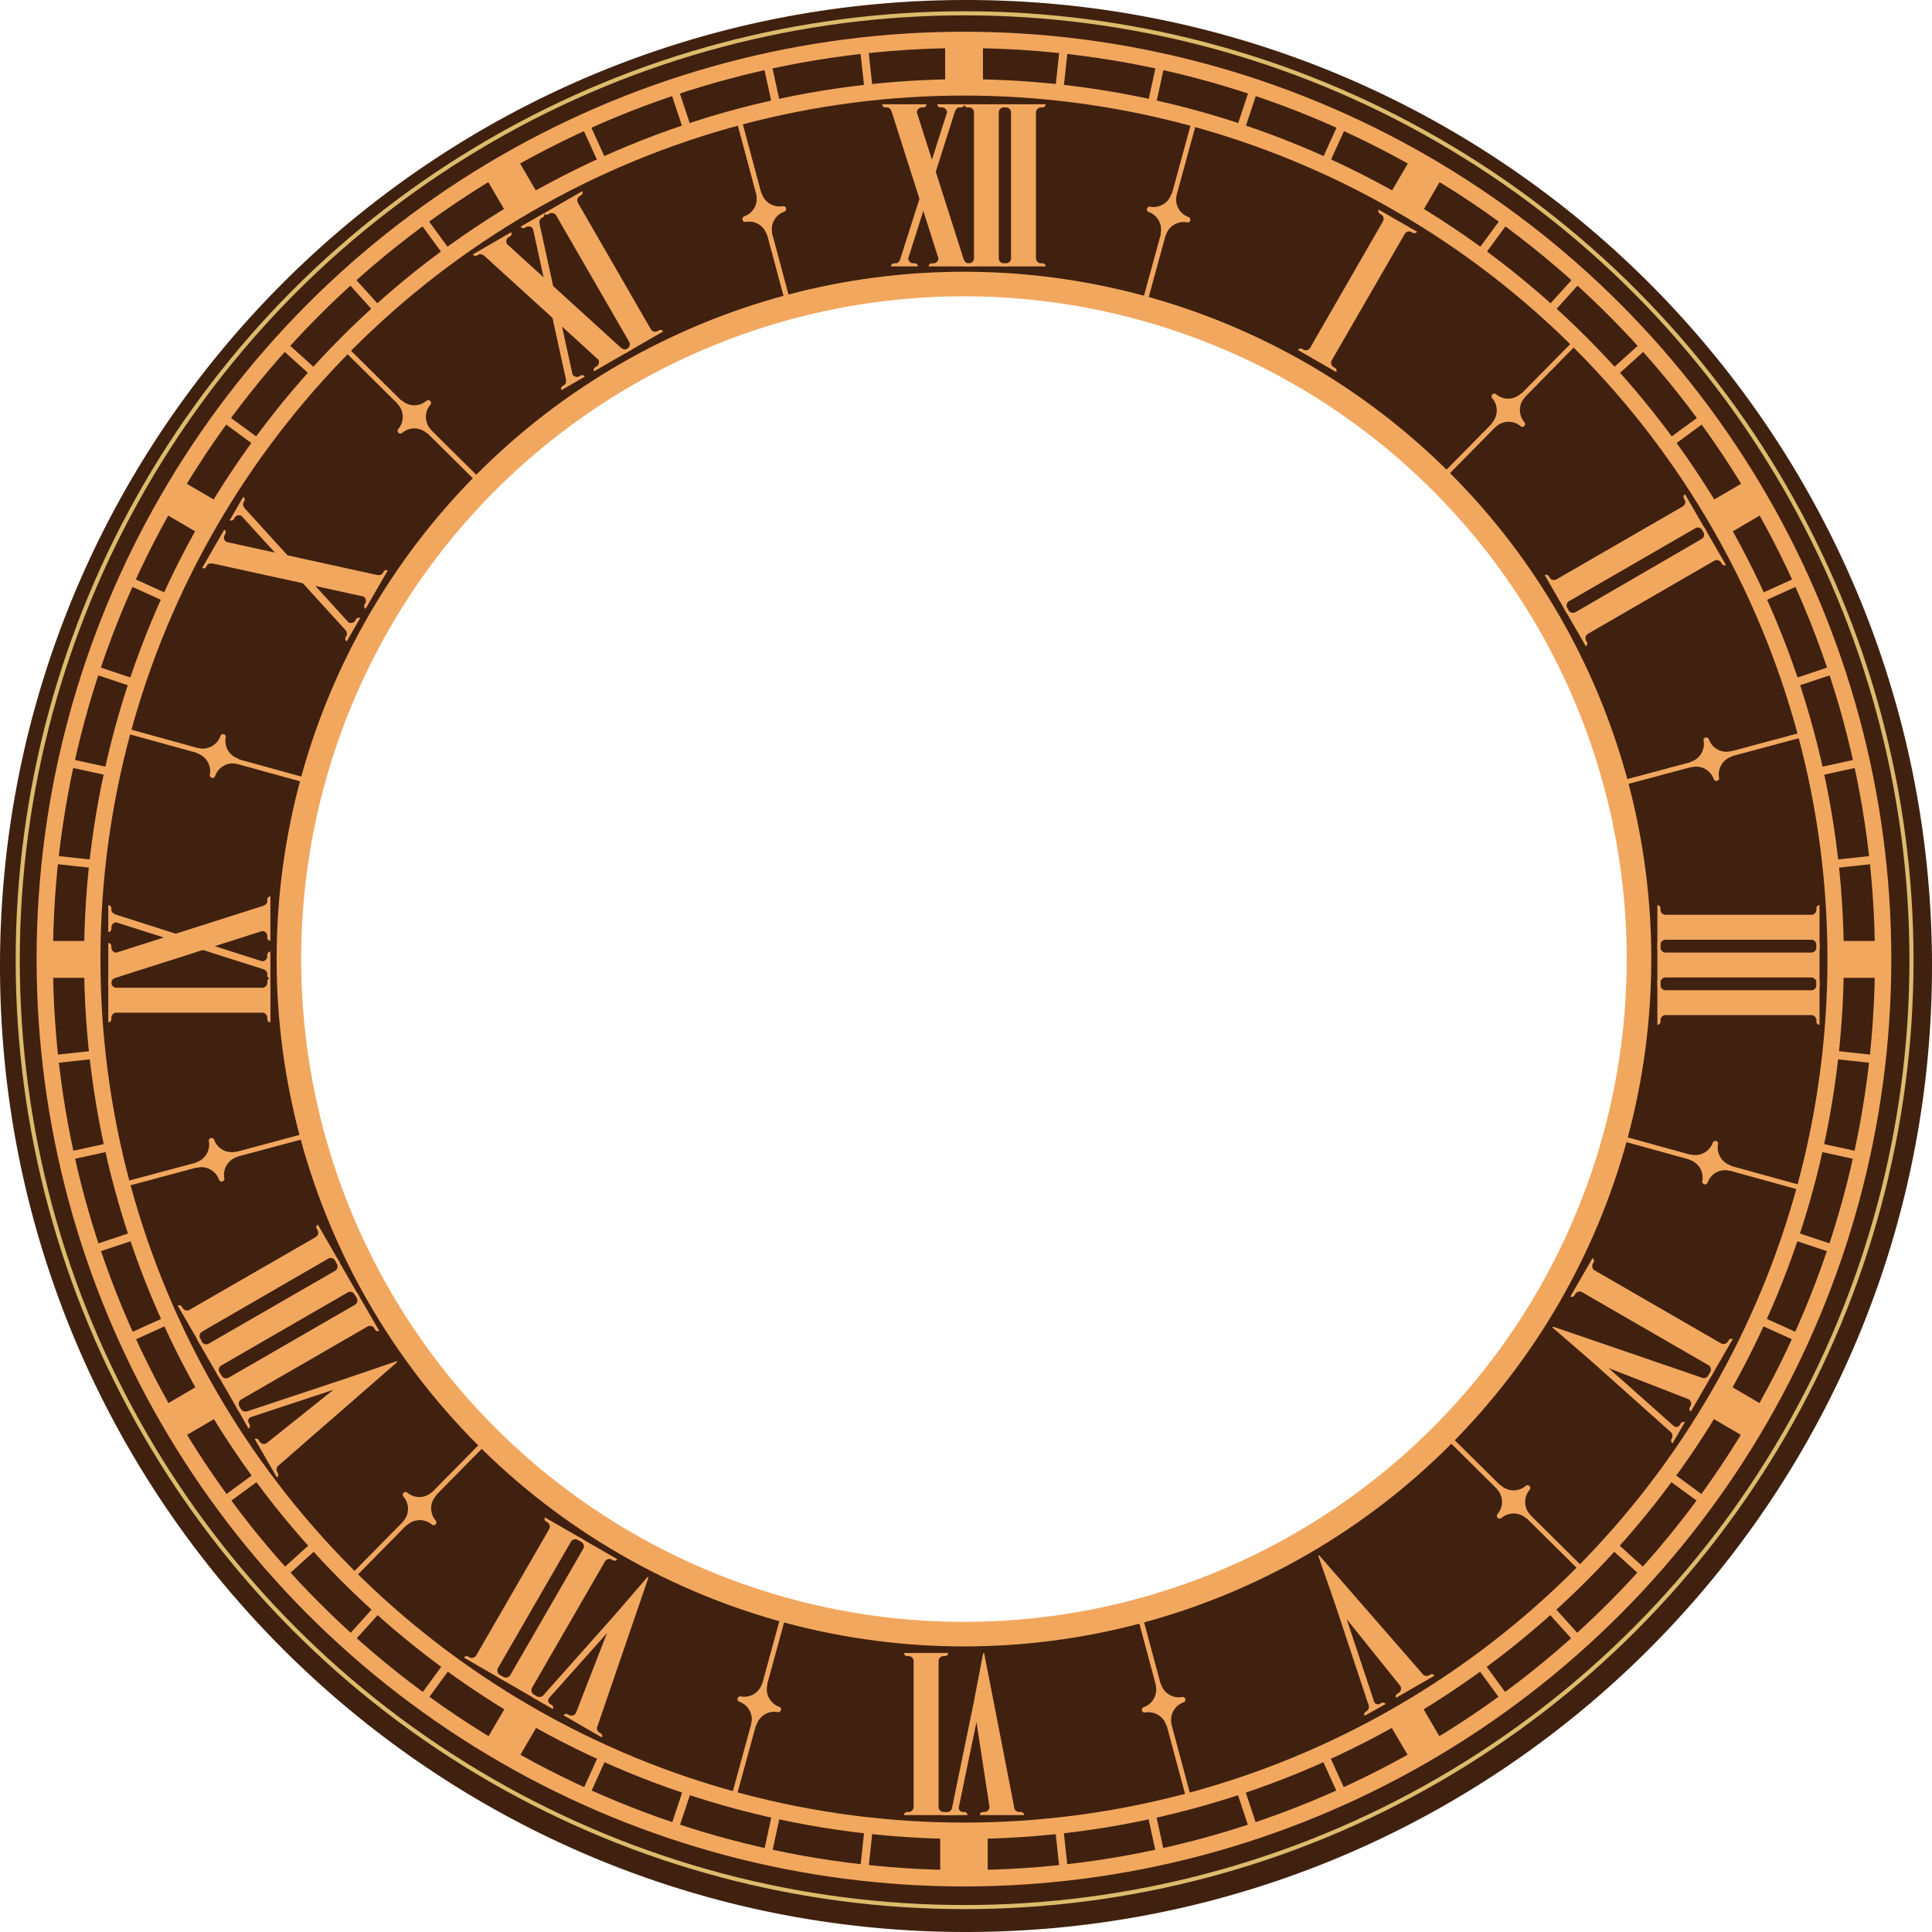 <svg xmlns="http://www.w3.org/2000/svg" viewBox="0 0 472 472"><defs><style>.cls-1{fill:#40210f;}.cls-2,.cls-3,.cls-4,.cls-5,.cls-6{fill:none;}.cls-2,.cls-3,.cls-4,.cls-6,.cls-8{stroke:#f2a75f;}.cls-2,.cls-3,.cls-4,.cls-5,.cls-6,.cls-8{stroke-miterlimit:10;}.cls-2{stroke-width:2px;}.cls-3{stroke-width:9px;}.cls-4{stroke-width:4px;}.cls-5{stroke:#dcbb6b;}.cls-6{stroke-width:6px;}.cls-7,.cls-8{fill:#f2a75f;}.cls-8{stroke-width:1.2px;}</style></defs><title>Gear_index</title><g id="레이어_2" data-name="레이어 2"><g id="레이어_1-2" data-name="레이어 1"><path class="cls-1" d="M236,0C105.66,0,0,105.66,0,236S105.66,472,236,472,472,366.34,472,236,366.34,0,236,0Zm0,399.48A164.92,164.92,0,1,1,400.92,234.56,164.92,164.92,0,0,1,236,399.48Z"/><line class="cls-2" x1="235.5" y1="21.36" x2="235.5" y2="9.75"/><line class="cls-2" x1="235.5" y1="9.75" x2="235.5" y2="21.36"/><line class="cls-2" x1="235.5" y1="9.75" x2="235.5" y2="21.36"/><line class="cls-2" x1="235.5" y1="9.75" x2="235.5" y2="21.36"/><line class="cls-2" x1="235.5" y1="9.75" x2="235.5" y2="21.36"/><line class="cls-2" x1="235.5" y1="9.75" x2="235.5" y2="21.36"/><line class="cls-2" x1="235.5" y1="9.75" x2="235.5" y2="21.36"/><line class="cls-2" x1="235.5" y1="9.75" x2="235.5" y2="21.36"/><line class="cls-2" x1="235.5" y1="9.75" x2="235.5" y2="21.36"/><line class="cls-2" x1="235.5" y1="9.75" x2="235.5" y2="21.36"/><line class="cls-2" x1="235.5" y1="9.75" x2="235.5" y2="21.36"/><line class="cls-2" x1="235.5" y1="9.75" x2="235.5" y2="21.36"/><line class="cls-2" x1="235.5" y1="9.75" x2="235.5" y2="21.36"/><line class="cls-2" x1="235.5" y1="9.75" x2="235.5" y2="21.36"/><line class="cls-2" x1="235.5" y1="9.75" x2="235.5" y2="21.36"/><line class="cls-2" x1="235.5" y1="9.75" x2="235.5" y2="21.36"/><line class="cls-2" x1="235.5" y1="9.75" x2="235.5" y2="21.36"/><line class="cls-2" x1="235.5" y1="9.75" x2="235.5" y2="21.36"/><line class="cls-2" x1="235.5" y1="9.75" x2="235.5" y2="21.36"/><line class="cls-2" x1="235.5" y1="9.75" x2="235.5" y2="21.36"/><line class="cls-2" x1="235.5" y1="9.75" x2="235.5" y2="21.36"/><line class="cls-2" x1="235.5" y1="9.75" x2="235.5" y2="21.36"/><line class="cls-2" x1="235.5" y1="9.75" x2="235.5" y2="21.36"/><line class="cls-2" x1="235.5" y1="9.75" x2="235.5" y2="21.36"/><line class="cls-2" x1="235.5" y1="9.75" x2="235.5" y2="21.36"/><line class="cls-2" x1="235.5" y1="9.75" x2="235.5" y2="21.36"/><line class="cls-2" x1="235.5" y1="9.75" x2="235.5" y2="21.36"/><line class="cls-2" x1="235.5" y1="9.75" x2="235.5" y2="21.36"/><line class="cls-2" x1="235.5" y1="9.75" x2="235.5" y2="21.36"/><line class="cls-2" x1="235.5" y1="9.75" x2="235.5" y2="21.36"/><line class="cls-2" x1="235.5" y1="9.75" x2="235.5" y2="21.36"/><line class="cls-2" x1="235.5" y1="9.75" x2="235.5" y2="21.36"/><line class="cls-2" x1="235.5" y1="9.75" x2="235.5" y2="21.36"/><line class="cls-2" x1="235.5" y1="9.75" x2="235.5" y2="21.36"/><line class="cls-2" x1="235.5" y1="9.75" x2="235.5" y2="21.36"/><line class="cls-2" x1="235.5" y1="9.75" x2="235.5" y2="21.36"/><line class="cls-2" x1="235.5" y1="9.75" x2="235.5" y2="21.36"/><line class="cls-2" x1="235.5" y1="9.75" x2="235.5" y2="21.36"/><line class="cls-2" x1="235.5" y1="9.75" x2="235.5" y2="21.36"/><line class="cls-2" x1="235.5" y1="9.75" x2="235.5" y2="21.36"/><line class="cls-2" x1="235.5" y1="9.75" x2="235.5" y2="21.36"/><line class="cls-2" x1="235.5" y1="9.75" x2="235.5" y2="21.36"/><line class="cls-2" x1="235.5" y1="9.75" x2="235.5" y2="21.36"/><line class="cls-2" x1="235.5" y1="9.75" x2="235.5" y2="21.36"/><line class="cls-2" x1="235.5" y1="9.75" x2="235.5" y2="21.36"/><line class="cls-2" x1="235.5" y1="9.75" x2="235.5" y2="21.36"/><line class="cls-2" x1="235.5" y1="9.75" x2="235.5" y2="21.36"/><line class="cls-2" x1="235.5" y1="9.75" x2="235.5" y2="21.36"/><line class="cls-2" x1="235.5" y1="9.75" x2="235.5" y2="21.36"/><line class="cls-2" x1="235.5" y1="9.75" x2="235.5" y2="21.36"/><line class="cls-2" x1="235.5" y1="9.75" x2="235.5" y2="21.36"/><line class="cls-2" x1="235.5" y1="9.75" x2="235.5" y2="21.36"/><line class="cls-2" x1="235.5" y1="9.75" x2="235.5" y2="21.36"/><line class="cls-2" x1="235.5" y1="9.75" x2="235.5" y2="21.36"/><line class="cls-2" x1="235.5" y1="9.75" x2="235.5" y2="21.36"/><line class="cls-2" x1="235.5" y1="9.75" x2="235.5" y2="21.36"/><line class="cls-2" x1="235.5" y1="9.75" x2="235.5" y2="21.36"/><line class="cls-2" x1="235.5" y1="9.75" x2="235.5" y2="21.36"/><line class="cls-2" x1="235.5" y1="9.75" x2="235.5" y2="21.36"/><line class="cls-2" x1="235.5" y1="9.75" x2="235.5" y2="21.36"/><line class="cls-2" x1="235.5" y1="21.36" x2="235.5" y2="9.75"/><line class="cls-2" x1="258.72" y1="22.61" x2="259.97" y2="11.07"/><line class="cls-2" x1="281.21" y1="26.27" x2="283.68" y2="14.93"/><line class="cls-2" x1="302.84" y1="32.21" x2="306.5" y2="21.2"/><line class="cls-2" x1="323.48" y1="40.31" x2="328.28" y2="29.75"/><line class="cls-2" x1="343.02" y1="50.44" x2="348.88" y2="40.42"/><line class="cls-2" x1="361.31" y1="62.45" x2="368.17" y2="53.09"/><line class="cls-2" x1="378.23" y1="76.24" x2="386.01" y2="67.62"/><line class="cls-2" x1="393.65" y1="91.66" x2="402.26" y2="83.88"/><line class="cls-2" x1="407.43" y1="108.58" x2="416.79" y2="101.72"/><line class="cls-2" x1="419.45" y1="126.87" x2="429.46" y2="121"/><line class="cls-2" x1="429.57" y1="146.4" x2="440.14" y2="141.61"/><line class="cls-2" x1="437.67" y1="167.05" x2="448.68" y2="163.38"/><line class="cls-2" x1="443.62" y1="188.68" x2="454.95" y2="186.2"/><line class="cls-2" x1="447.28" y1="211.17" x2="458.82" y2="209.92"/><line class="cls-2" x1="448.53" y1="234.39" x2="460.14" y2="234.39"/><line class="cls-2" x1="447.28" y1="257.61" x2="458.82" y2="258.86"/><line class="cls-2" x1="443.62" y1="280.09" x2="454.95" y2="282.57"/><line class="cls-2" x1="437.67" y1="301.72" x2="448.68" y2="305.39"/><line class="cls-2" x1="429.57" y1="322.37" x2="440.14" y2="327.17"/><line class="cls-2" x1="419.45" y1="341.9" x2="429.46" y2="347.77"/><line class="cls-2" x1="407.43" y1="360.2" x2="416.79" y2="367.06"/><line class="cls-2" x1="393.65" y1="377.12" x2="402.26" y2="384.89"/><line class="cls-2" x1="378.23" y1="392.53" x2="386.01" y2="401.15"/><line class="cls-2" x1="361.31" y1="406.32" x2="368.17" y2="415.68"/><line class="cls-2" x1="343.02" y1="418.34" x2="348.88" y2="428.35"/><line class="cls-2" x1="323.48" y1="428.46" x2="328.28" y2="439.03"/><line class="cls-2" x1="302.84" y1="436.56" x2="306.5" y2="447.57"/><line class="cls-2" x1="281.21" y1="442.5" x2="283.68" y2="453.84"/><line class="cls-2" x1="258.72" y1="446.17" x2="259.97" y2="457.7"/><line class="cls-2" x1="235.5" y1="447.42" x2="235.5" y2="459.02"/><line class="cls-2" x1="212.28" y1="446.17" x2="211.03" y2="457.7"/><line class="cls-2" x1="189.79" y1="442.5" x2="187.32" y2="453.84"/><line class="cls-2" x1="168.16" y1="436.56" x2="164.5" y2="447.57"/><line class="cls-2" x1="147.52" y1="428.46" x2="142.72" y2="439.03"/><line class="cls-2" x1="127.98" y1="418.34" x2="122.12" y2="428.35"/><line class="cls-2" x1="109.69" y1="406.32" x2="102.83" y2="415.68"/><line class="cls-2" x1="92.77" y1="392.53" x2="84.99" y2="401.15"/><line class="cls-2" x1="77.35" y1="377.12" x2="68.74" y2="384.89"/><line class="cls-2" x1="63.57" y1="360.2" x2="54.21" y2="367.06"/><line class="cls-2" x1="51.55" y1="341.9" x2="41.54" y2="347.77"/><line class="cls-2" x1="41.43" y1="322.37" x2="30.86" y2="327.17"/><line class="cls-2" x1="33.33" y1="301.72" x2="22.32" y2="305.39"/><line class="cls-2" x1="27.38" y1="280.09" x2="16.05" y2="282.57"/><line class="cls-2" x1="23.72" y1="257.61" x2="12.18" y2="258.86"/><line class="cls-2" x1="22.47" y1="234.39" x2="10.86" y2="234.39"/><line class="cls-2" x1="23.72" y1="211.17" x2="12.18" y2="209.92"/><line class="cls-2" x1="27.38" y1="188.68" x2="16.05" y2="186.2"/><line class="cls-2" x1="33.33" y1="167.05" x2="22.32" y2="163.38"/><line class="cls-2" x1="41.43" y1="146.4" x2="30.86" y2="141.61"/><line class="cls-2" x1="51.55" y1="126.87" x2="41.54" y2="121"/><line class="cls-2" x1="63.57" y1="108.58" x2="54.21" y2="101.72"/><line class="cls-2" x1="77.35" y1="91.66" x2="68.74" y2="83.88"/><line class="cls-2" x1="92.77" y1="76.24" x2="84.99" y2="67.62"/><line class="cls-2" x1="109.69" y1="62.45" x2="102.83" y2="53.09"/><line class="cls-2" x1="127.98" y1="50.44" x2="122.12" y2="40.42"/><line class="cls-2" x1="147.52" y1="40.31" x2="142.72" y2="29.75"/><line class="cls-2" x1="168.16" y1="32.21" x2="164.5" y2="21.2"/><line class="cls-2" x1="189.79" y1="26.27" x2="187.32" y2="14.93"/><line class="cls-2" x1="212.28" y1="22.61" x2="211.03" y2="11.07"/><line class="cls-2" x1="235.5" y1="21.36" x2="235.5" y2="9.75"/><line class="cls-3" x1="235.5" y1="9.75" x2="235.5" y2="21.36"/><line class="cls-3" x1="235.5" y1="21.36" x2="235.5" y2="9.75"/><line class="cls-3" x1="235.5" y1="21.36" x2="235.5" y2="9.75"/><line class="cls-3" x1="235.5" y1="21.36" x2="235.5" y2="9.75"/><line class="cls-3" x1="235.5" y1="21.36" x2="235.5" y2="9.75"/><line class="cls-3" x1="235.5" y1="21.36" x2="235.5" y2="9.75"/><line class="cls-3" x1="235.5" y1="21.36" x2="235.5" y2="9.75"/><line class="cls-3" x1="235.5" y1="21.36" x2="235.5" y2="9.75"/><line class="cls-3" x1="235.5" y1="21.36" x2="235.5" y2="9.75"/><line class="cls-3" x1="235.5" y1="21.36" x2="235.5" y2="9.75"/><line class="cls-3" x1="235.5" y1="21.36" x2="235.5" y2="9.75"/><line class="cls-3" x1="235.5" y1="21.36" x2="235.5" y2="9.75"/><line class="cls-3" x1="235.5" y1="9.75" x2="235.5" y2="21.36"/><line class="cls-3" x1="348.88" y1="40.42" x2="343.02" y2="50.44"/><line class="cls-3" x1="429.46" y1="121" x2="419.45" y2="126.87"/><line class="cls-3" x1="460.14" y1="234.39" x2="448.53" y2="234.39"/><line class="cls-3" x1="429.46" y1="347.77" x2="419.45" y2="341.9"/><line class="cls-3" x1="348.88" y1="428.35" x2="343.02" y2="418.34"/><line class="cls-3" x1="229.7" y1="453.22" x2="241.3" y2="453.22"/><line class="cls-3" x1="122.12" y1="428.35" x2="127.98" y2="418.34"/><line class="cls-3" x1="41.54" y1="347.77" x2="51.55" y2="341.9"/><line class="cls-3" x1="10.86" y1="234.39" x2="22.47" y2="234.39"/><line class="cls-3" x1="41.54" y1="121" x2="51.55" y2="126.87"/><line class="cls-3" x1="122.12" y1="40.42" x2="127.98" y2="50.44"/><line class="cls-3" x1="235.5" y1="9.75" x2="235.5" y2="21.36"/><circle class="cls-4" cx="235.5" cy="234.31" r="224.56"/><circle class="cls-5" cx="235.66" cy="234.58" r="231.33"/><circle class="cls-4" cx="235.5" cy="234.31" r="212.96"/><circle class="cls-6" cx="235.5" cy="234.31" r="164.92"/><path class="cls-7" d="M325.37,88l17.81-30.84a1.24,1.24,0,0,1,1.69-.45l.31.18a.76.76,0,0,0,1-.28h0l-9.36-5.4h0a.76.76,0,0,0,.28,1l.31.18a1.24,1.24,0,0,1,.45,1.69L320.09,84.95a1.24,1.24,0,0,1-1.69.45l-.31-.18a.76.76,0,0,0-1,.28h0l9.36,5.4h0a.76.76,0,0,0-.28-1l-.31-.18A1.24,1.24,0,0,1,325.37,88Z"/><path class="cls-7" d="M383.34,146.86l30.84-17.81a1.24,1.24,0,0,1,1.69.45l.18.31a.76.76,0,0,0,1,.28h0l-5.4-9.36h0a.76.76,0,0,0-.28,1l.18.31a1.24,1.24,0,0,1-.45,1.69l-30.84,17.81a1.24,1.24,0,0,1-1.69-.45l-.18-.31a.76.76,0,0,0-1-.28h0l5.4,9.36h0a.76.76,0,0,0,.28-1l-.18-.31A1.24,1.24,0,0,1,383.34,146.86Z"/><path class="cls-7" d="M387.95,154.84,418.79,137a1.24,1.24,0,0,1,1.69.45l.18.31a.76.76,0,0,0,1,.28h0l-5.4-9.36h0a.76.76,0,0,0-.28,1l.18.31a1.24,1.24,0,0,1-.45,1.69L384.9,149.56a1.24,1.24,0,0,1-1.69-.45l-.18-.31a.76.76,0,0,0-1-.28h0l5.4,9.36h0a.76.76,0,0,0,.28-1l-.18-.31A1.24,1.24,0,0,1,387.95,154.84Z"/><path class="cls-7" d="M406.91,229.58h35.61a1.24,1.24,0,0,1,1.24,1.24v.36a.76.76,0,0,0,.76.76h0V221.13h0a.76.76,0,0,0-.76.76v.36a1.24,1.24,0,0,1-1.24,1.24H406.91a1.24,1.24,0,0,1-1.24-1.24v-.36a.76.76,0,0,0-.76-.76h0v10.81h0a.76.76,0,0,0,.76-.76v-.36A1.24,1.24,0,0,1,406.91,229.58Z"/><path class="cls-7" d="M406.91,238.8h35.61a1.24,1.24,0,0,1,1.24,1.24v.36a.76.76,0,0,0,.76.76h0V230.35h0a.76.76,0,0,0-.76.76v.36a1.24,1.24,0,0,1-1.24,1.24H406.91a1.24,1.24,0,0,1-1.24-1.24v-.36a.76.76,0,0,0-.76-.76h0v10.81h0a.76.76,0,0,0,.76-.76V240A1.24,1.24,0,0,1,406.91,238.8Z"/><path class="cls-7" d="M406.91,248h35.61a1.24,1.24,0,0,1,1.24,1.24v.36a.76.76,0,0,0,.76.76h0V239.56h0a.76.76,0,0,0-.76.76v.36a1.24,1.24,0,0,1-1.24,1.24H406.91a1.24,1.24,0,0,1-1.24-1.24v-.36a.76.76,0,0,0-.76-.76h0v10.81h0a.76.76,0,0,0,.76-.76v-.36A1.24,1.24,0,0,1,406.91,248Z"/><path class="cls-7" d="M386.53,315.7l30.84,17.81a1.24,1.24,0,0,1,.45,1.69l-.18.31a.76.76,0,0,0,.28,1h0l5.4-9.36h0a.76.76,0,0,0-1,.28l-.18.31a1.24,1.24,0,0,1-1.69.45l-30.84-17.81a1.24,1.24,0,0,1-.45-1.69l.18-.31a.76.76,0,0,0-.28-1h0l-5.4,9.36h0a.76.76,0,0,0,1-.28l.18-.31A1.24,1.24,0,0,1,386.53,315.7Z"/><path class="cls-7" d="M411.62,347.47a.76.76,0,0,0-1,.28l-.18.31a1,1,0,0,1-1.55.31L393,334.24l19.54,7.6a1.24,1.24,0,0,1,.45,1.69l-.18.31a.76.76,0,0,0,.28,1l5.4-9.36a.76.76,0,0,0-1,.28l-.18.31a1.24,1.24,0,0,1-1.69.45l-36.14-12.39a.15.15,0,0,0-.14.25l9.44,8.16h0L408,349.7a1.34,1.34,0,0,1,.45,1.7l-.11.2a.76.76,0,0,0,.28,1Z"/><path class="cls-7" d="M223.21,405.83v35.61a1.24,1.24,0,0,1-1.24,1.24h-.36a.76.76,0,0,0-.76.76h10.81a.76.76,0,0,0-.76-.76h-.36a1.24,1.24,0,0,1-1.24-1.24V405.83a1.24,1.24,0,0,1,1.24-1.24h.36a.76.76,0,0,0,.76-.76H220.85a.76.76,0,0,0,.76.76H222A1.24,1.24,0,0,1,223.21,405.83Z"/><path class="cls-7" d="M236.37,443.44a.76.76,0,0,0-.76-.76h-.36a1,1,0,0,1-1-1.19l4.31-20.77,3.18,20.72a1.24,1.24,0,0,1-1.24,1.24h-.36a.76.76,0,0,0-.76.76h10.81a.76.76,0,0,0-.76-.76H249a1.24,1.24,0,0,1-1.24-1.24L240.46,404a.15.15,0,0,0-.29,0l-2.35,12.26v0l-5.19,25.22a1.34,1.34,0,0,1-1.24,1.24h-.23a.76.76,0,0,0-.76.76Z"/><path class="cls-7" d="M142.48,378.39l-17.81,30.84a1.24,1.24,0,0,1-1.69.45l-.31-.18a.76.76,0,0,0-1,.28h0l9.36,5.4h0a.76.76,0,0,0-.28-1l-.31-.18a1.24,1.24,0,0,1-.45-1.69l17.81-30.84a1.24,1.24,0,0,1,1.69-.45l.31.18a.76.76,0,0,0,1-.28h0l-9.36-5.4h0a.76.76,0,0,0,.28,1l.31.18A1.24,1.24,0,0,1,142.48,378.39Z"/><path class="cls-7" d="M134.16,373.58l-17.81,30.84a1.24,1.24,0,0,1-1.69.45l-.31-.18a.76.76,0,0,0-1,.28h0l9.36,5.4h0a.76.76,0,0,0-.28-1l-.31-.18a1.24,1.24,0,0,1-.45-1.69l17.81-30.84a1.24,1.24,0,0,1,1.69-.45l.31.18a.76.76,0,0,0,1-.28h0l-9.36-5.4h0a.76.76,0,0,0,.28,1l.31.18A1.24,1.24,0,0,1,134.16,373.58Z"/><path class="cls-7" d="M135.07,417.54a.76.76,0,0,0-.28-1l-.31-.18a1,1,0,0,1-.31-1.55l14.12-15.83-7.6,19.54a1.24,1.24,0,0,1-1.69.45l-.31-.18a.76.76,0,0,0-1,.28l9.36,5.4a.76.76,0,0,0-.28-1l-.31-.18a1.24,1.24,0,0,1-.45-1.69l12.39-36.14a.15.15,0,0,0-.25-.14l-8.16,9.44v0l-17.1,19.24a1.34,1.34,0,0,1-1.7.45l-.2-.11a.76.76,0,0,0-1,.28Z"/><path class="cls-7" d="M64.07,221.37,28.45,232.73a1.24,1.24,0,0,1-1.24-1.24v-.36a.76.76,0,0,0-.76-.76h0v10.81h0a.76.76,0,0,0,.76-.76v-.36c0-.68.51-1,1.24-1.24l35.61-11.36a1.24,1.24,0,0,1,1.24,1.24v.36a.76.76,0,0,0,.76.76h0V219h0a.76.76,0,0,0-.76.76v.36C65.31,220.81,64.8,221.12,64.07,221.37Z"/><path class="cls-7" d="M64.07,236.7,28.45,225.35a1.24,1.24,0,0,0-1.24,1.24v.36a.76.76,0,0,1-.76.76h0v-6.58h0a.76.76,0,0,1,.76.76v.36c0,.68.57,1,1.24,1.24l35.61,11.36a1.24,1.24,0,0,0,1.24-1.24v-.36a.76.76,0,0,1,.76-.76h0v6.58h0a.76.76,0,0,1-.76-.76v-.36C65.31,237.26,64.74,236.91,64.07,236.7Z"/><path class="cls-7" d="M64.07,241.31H28.45a1.24,1.24,0,0,1-1.24-1.24v-.36a.76.76,0,0,0-.76-.76h0v10.81h0a.76.76,0,0,0,.76-.76v-.36a1.24,1.24,0,0,1,1.24-1.24H64.07a1.24,1.24,0,0,1,1.24,1.24V249a.76.76,0,0,0,.76.76h0V239h0a.76.76,0,0,0-.76.76v.36A1.24,1.24,0,0,1,64.07,241.31Z"/><path class="cls-7" d="M151.49,84.77,123.85,59.61a1.24,1.24,0,0,1,.45-1.69l.31-.18a.76.76,0,0,0,.28-1h0l-9.36,5.4h0a.76.76,0,0,0,1,.28l.31-.18c.59-.34,1.12-.06,1.69.45l27.64,25.16a1.24,1.24,0,0,1-.45,1.69l-.31.18a.76.76,0,0,0-.28,1h0l9.36-5.4h0a.76.76,0,0,0-1-.28l-.31.18C152.59,85.57,152.07,85.29,151.49,84.77Z"/><path class="cls-7" d="M138.21,92.44l-8-36.52a1.24,1.24,0,0,0-1.69-.45l-.31.18a.76.76,0,0,1-1-.28h0l5.7-3.29h0a.76.76,0,0,1-.28,1l-.31.18c-.59.34-.62,1-.45,1.69l8,36.52a1.24,1.24,0,0,0,1.69.45l.31-.18a.76.76,0,0,1,1,.28h0l-5.7,3.29h0a.76.76,0,0,1,.28-1l.31-.18C138.35,93.79,138.37,93.13,138.21,92.44Z"/><path class="cls-7" d="M159,80.43,141.21,49.58a1.24,1.24,0,0,1,.45-1.69l.31-.18a.76.76,0,0,0,.28-1h0l-9.36,5.4h0a.76.76,0,0,0,1,.28l.31-.18a1.24,1.24,0,0,1,1.69.45l17.81,30.84a1.24,1.24,0,0,1-.45,1.69l-.31.18a.76.76,0,0,0-.28,1h0l9.36-5.4h0a.76.76,0,0,0-1-.28l-.31.18A1.24,1.24,0,0,1,159,80.43Z"/><path class="cls-7" d="M235.35,63.09,224,27.48a1.24,1.24,0,0,1,1.24-1.24h.36a.76.76,0,0,0,.76-.76H215.54a.76.76,0,0,0,.76.76h.36c.68,0,1,.51,1.24,1.24l11.36,35.61A1.24,1.24,0,0,1,228,64.33h-.36a.76.76,0,0,0-.76.76h10.81a.76.76,0,0,0-.76-.76h-.36C235.91,64.33,235.59,63.82,235.35,63.09Z"/><path class="cls-7" d="M220,63.09l11.36-35.61a1.24,1.24,0,0,0-1.24-1.24h-.36a.76.76,0,0,1-.76-.76h6.58a.76.76,0,0,1-.76.76h-.36c-.68,0-1,.57-1.24,1.24L221.89,63.09a1.24,1.24,0,0,0,1.24,1.24h.36a.76.76,0,0,1,.76.76h-6.58a.76.76,0,0,1,.76-.76h.36C219.46,64.33,219.81,63.77,220,63.09Z"/><path class="cls-7" d="M244,63.09V27.48a1.24,1.24,0,0,1,1.24-1.24h.36a.76.76,0,0,0,.76-.76H235.59a.76.76,0,0,0,.76.76h.36a1.24,1.24,0,0,1,1.24,1.24V63.09a1.24,1.24,0,0,1-1.24,1.24h-.36a.76.76,0,0,0-.76.76H246.4a.76.76,0,0,0-.76-.76h-.36A1.24,1.24,0,0,1,244,63.09Z"/><path class="cls-7" d="M253.1,63.09V27.48a1.24,1.24,0,0,1,1.24-1.24h.36a.76.76,0,0,0,.76-.76H244.65a.76.76,0,0,0,.76.76h.36A1.24,1.24,0,0,1,247,27.48V63.09a1.24,1.24,0,0,1-1.24,1.24h-.36a.76.76,0,0,0-.76.76h10.81a.76.76,0,0,0-.76-.76h-.36A1.24,1.24,0,0,1,253.1,63.09Z"/><path class="cls-7" d="M91.85,140.41l-36.52-8a1.24,1.24,0,0,1-.45-1.69l.18-.31a.76.76,0,0,0-.28-1h0l-5.4,9.36h0a.76.76,0,0,0,1-.28l.18-.31c.34-.59.94-.61,1.69-.45l36.52,8a1.24,1.24,0,0,1,.45,1.69l-.18.31a.76.76,0,0,0,.28,1h0l5.4-9.36h0a.76.76,0,0,0-1,.28l-.18.31C93.21,140.55,92.61,140.57,91.85,140.41Z"/><path class="cls-7" d="M84.19,153.69,59,126.05a1.24,1.24,0,0,0-1.69.45l-.18.31a.76.76,0,0,1-1,.28h0l3.29-5.7h0a.76.76,0,0,1,.28,1l-.18.31c-.34.59,0,1.19.45,1.69l25.16,27.64a1.24,1.24,0,0,0,1.69-.45l.18-.31a.76.76,0,0,1,1-.28h0l-3.29,5.7h0a.76.76,0,0,1-.28-1l.18-.31C85,154.8,84.67,154.21,84.19,153.69Z"/><path class="cls-7" d="M86.69,318.78,55.85,336.58a1.24,1.24,0,0,1-1.69-.45l-.18-.31a.76.76,0,0,0-1-.28h0l5.4,9.36h0a.76.76,0,0,0,.28-1l-.18-.31a1.24,1.24,0,0,1,.45-1.69l30.84-17.81a1.24,1.24,0,0,1,1.69.45l.18.31a.76.76,0,0,0,1,.28h0l-5.4-9.36h0a.76.76,0,0,0-.28,1l.18.31A1.24,1.24,0,0,1,86.69,318.78Z"/><path class="cls-7" d="M81.89,310.45,51,328.26a1.24,1.24,0,0,1-1.69-.45l-.18-.31a.76.76,0,0,0-1-.28h0l5.4,9.36h0a.76.76,0,0,0,.28-1l-.18-.31a1.24,1.24,0,0,1,.45-1.69l30.84-17.81a1.24,1.24,0,0,1,1.69.45l.18.31a.76.76,0,0,0,1,.28h0l-5.4-9.36h0a.76.76,0,0,0-.28,1l.18.31A1.24,1.24,0,0,1,81.89,310.45Z"/><path class="cls-7" d="M77.14,302.22,46.29,320a1.24,1.24,0,0,1-1.69-.45l-.18-.31a.76.76,0,0,0-1-.28h0l5.4,9.36h0a.76.76,0,0,0,.28-1l-.18-.31a1.24,1.24,0,0,1,.45-1.69L80.18,307.5a1.24,1.24,0,0,1,1.69.45l.18.31a.76.76,0,0,0,1,.28h0l-5.4-9.36h0a.76.76,0,0,0-.28,1l.18.31A1.24,1.24,0,0,1,77.14,302.22Z"/><path class="cls-7" d="M60.7,349a.76.76,0,0,0,.28-1l-.18-.31a1,1,0,0,1,.5-1.5l20.15-6.65L65.1,352.6a1.24,1.24,0,0,1-1.69-.45l-.18-.31a.76.76,0,0,0-1-.28l5.4,9.36a.76.76,0,0,0,.28-1l-.18-.31a1.24,1.24,0,0,1,.45-1.69l28.8-25.1a.15.15,0,0,0-.14-.25L85,336.62h0l-24.43,8.11a1.34,1.34,0,0,1-1.69-.46l-.11-.2a.76.76,0,0,0-1-.28Z"/><path class="cls-7" d="M338.51,416.31a.76.76,0,0,0-1-.28l-.31.18a1,1,0,0,1-1.5-.5L329,395.56l13.12,16.35a1.24,1.24,0,0,1-.45,1.69l-.31.18a.76.76,0,0,0-.28,1l9.36-5.4a.76.76,0,0,0-1-.28l-.31.18a1.24,1.24,0,0,1-1.69-.45l-25.1-28.8a.15.15,0,0,0-.25.14l4.1,11.79v0l8.11,24.43a1.34,1.34,0,0,1-.46,1.69l-.2.11a.76.76,0,0,0-.28,1Z"/><line class="cls-8" x1="180.53" y1="29.25" x2="192.87" y2="75.27"/><path class="cls-8" d="M182.05,53.59h0a.08.08,0,0,1,0-.15h0a5.16,5.16,0,0,0,3.36-5.82h0a.08.08,0,0,1,.15,0h0a5.16,5.16,0,0,0,5.82,3.36h0a.08.08,0,0,1,0,.15h0A5.16,5.16,0,0,0,188,56.91h0a.08.08,0,0,1-.15,0h0A5.16,5.16,0,0,0,182.05,53.59Z"/><line class="cls-8" x1="84.27" y1="85.06" x2="118.13" y2="118.58"/><path class="cls-8" d="M97.86,105.31h0a.08.08,0,0,1-.11-.11h0a5.16,5.16,0,0,0,0-6.72h0a.08.08,0,0,1,.11-.11h0a5.16,5.16,0,0,0,6.72,0h0a.08.08,0,0,1,.11.11h0a5.16,5.16,0,0,0,0,6.72h0a.08.08,0,0,1-.11.11h0A5.16,5.16,0,0,0,97.86,105.31Z"/><line class="cls-8" x1="30.23" y1="178.38" x2="76.16" y2="191.05"/><path class="cls-8" d="M52,189.39h0a.08.08,0,0,1-.15,0h0a5.16,5.16,0,0,0-3.32-5.85h0a.08.08,0,0,1,0-.15h0A5.16,5.16,0,0,0,54.41,180h0a.08.08,0,0,1,.15,0h0a5.16,5.16,0,0,0,3.32,5.85h0a.08.08,0,0,1,0,.15h0A5.16,5.16,0,0,0,52,189.39Z"/><line class="cls-8" x1="29.89" y1="289.48" x2="75.91" y2="277.15"/><path class="cls-8" d="M54.22,288h0a.08.08,0,0,1-.15,0h0a5.16,5.16,0,0,0-5.82-3.36h0a.08.08,0,0,1,0-.15h0a5.16,5.16,0,0,0,3.36-5.82h0a.08.08,0,0,1,.15,0h0A5.16,5.16,0,0,0,57.54,282h0a.08.08,0,0,1,0,.15h0A5.16,5.16,0,0,0,54.22,288Z"/><line class="cls-8" x1="85.74" y1="385.53" x2="119.18" y2="351.59"/><path class="cls-8" d="M106,371.89h0a.08.08,0,0,1-.11.11h0a5.16,5.16,0,0,0-6.72.05h0a.08.08,0,0,1-.11-.11h0a5.16,5.16,0,0,0-.05-6.72h0a.08.08,0,0,1,.11-.11h0a5.16,5.16,0,0,0,6.72-.05h0a.08.08,0,0,1,.11.11h0A5.16,5.16,0,0,0,106,371.89Z"/><line class="cls-8" x1="179.19" y1="439.32" x2="191.76" y2="393.36"/><path class="cls-8" d="M190.16,417.54h0a.08.08,0,0,1,0,.15h0a5.16,5.16,0,0,0-5.84,3.33h0a.08.08,0,0,1-.15,0h0a5.16,5.16,0,0,0-3.33-5.84h0a.08.08,0,0,1,0-.15h0a5.16,5.16,0,0,0,5.84-3.33h0a.08.08,0,0,1,.15,0h0A5.16,5.16,0,0,0,190.16,417.54Z"/><line class="cls-8" x1="290.47" y1="439.52" x2="278.13" y2="393.5"/><path class="cls-8" d="M288.95,415.18h0a.08.08,0,0,1,0,.15h0a5.16,5.16,0,0,0-3.36,5.82h0a.08.08,0,0,1-.15,0h0a5.16,5.16,0,0,0-5.82-3.36h0a.08.08,0,0,1,0-.15h0a5.16,5.16,0,0,0,3.36-5.82h0a.08.08,0,0,1,.15,0h0A5.16,5.16,0,0,0,288.95,415.18Z"/><line class="cls-8" x1="386.73" y1="383.71" x2="352.87" y2="350.19"/><path class="cls-8" d="M373.14,363.46h0a.08.08,0,0,1,.11.11h0a5.16,5.16,0,0,0,0,6.72h0a.08.08,0,0,1-.11.11h0a5.16,5.16,0,0,0-6.72,0h0a.08.08,0,0,1-.11-.11h0a5.16,5.16,0,0,0,0-6.72h0a.08.08,0,0,1,.11-.11h0A5.16,5.16,0,0,0,373.14,363.46Z"/><line class="cls-8" x1="440.77" y1="290.4" x2="394.84" y2="277.72"/><path class="cls-8" d="M419,279.38h0a.08.08,0,0,1,.15,0h0a5.16,5.16,0,0,0,3.32,5.85h0a.08.08,0,0,1,0,.15h0a5.16,5.16,0,0,0-5.85,3.32h0a.08.08,0,0,1-.15,0h0a5.16,5.16,0,0,0-3.32-5.85h0a.08.08,0,0,1,0-.15h0A5.16,5.16,0,0,0,419,279.38Z"/><line class="cls-8" x1="441.11" y1="179.29" x2="395.09" y2="191.62"/><path class="cls-8" d="M416.78,180.81h0a.08.08,0,0,1,.15,0h0a5.16,5.16,0,0,0,5.82,3.36h0a.08.08,0,0,1,0,.15h0a5.16,5.16,0,0,0-3.36,5.82h0a.08.08,0,0,1-.15,0h0a5.16,5.16,0,0,0-5.82-3.36h0a.08.08,0,0,1,0-.15h0A5.16,5.16,0,0,0,416.78,180.81Z"/><line class="cls-8" x1="385.26" y1="83.25" x2="351.82" y2="117.19"/><path class="cls-8" d="M365,96.88h0a.08.08,0,0,1,.11-.11h0a5.16,5.16,0,0,0,6.72-.05h0a.08.08,0,0,1,.11.11h0a5.16,5.16,0,0,0,.05,6.72h0a.08.08,0,0,1-.11.11h0a5.16,5.16,0,0,0-6.72.05h0a.08.08,0,0,1-.11-.11h0A5.16,5.16,0,0,0,365,96.88Z"/><line class="cls-8" x1="291.81" y1="29.45" x2="279.24" y2="75.41"/><path class="cls-8" d="M280.84,51.23h0a.08.08,0,0,1,0-.15h0a5.16,5.16,0,0,0,5.84-3.33h0a.08.08,0,0,1,.15,0h0a5.16,5.16,0,0,0,3.33,5.84h0a.08.08,0,0,1,0,.15h0a5.16,5.16,0,0,0-5.84,3.33h0a.08.08,0,0,1-.15,0h0A5.16,5.16,0,0,0,280.84,51.23Z"/><line class="cls-8" x1="180.53" y1="29.25" x2="192.87" y2="75.27"/><path class="cls-8" d="M182.05,53.59h0a.08.08,0,0,1,0-.15h0a5.16,5.16,0,0,0,3.36-5.82h0a.08.08,0,0,1,.15,0h0a5.16,5.16,0,0,0,5.82,3.36h0a.08.08,0,0,1,0,.15h0A5.16,5.16,0,0,0,188,56.91h0a.08.08,0,0,1-.15,0h0A5.16,5.16,0,0,0,182.05,53.59Z"/></g></g></svg>